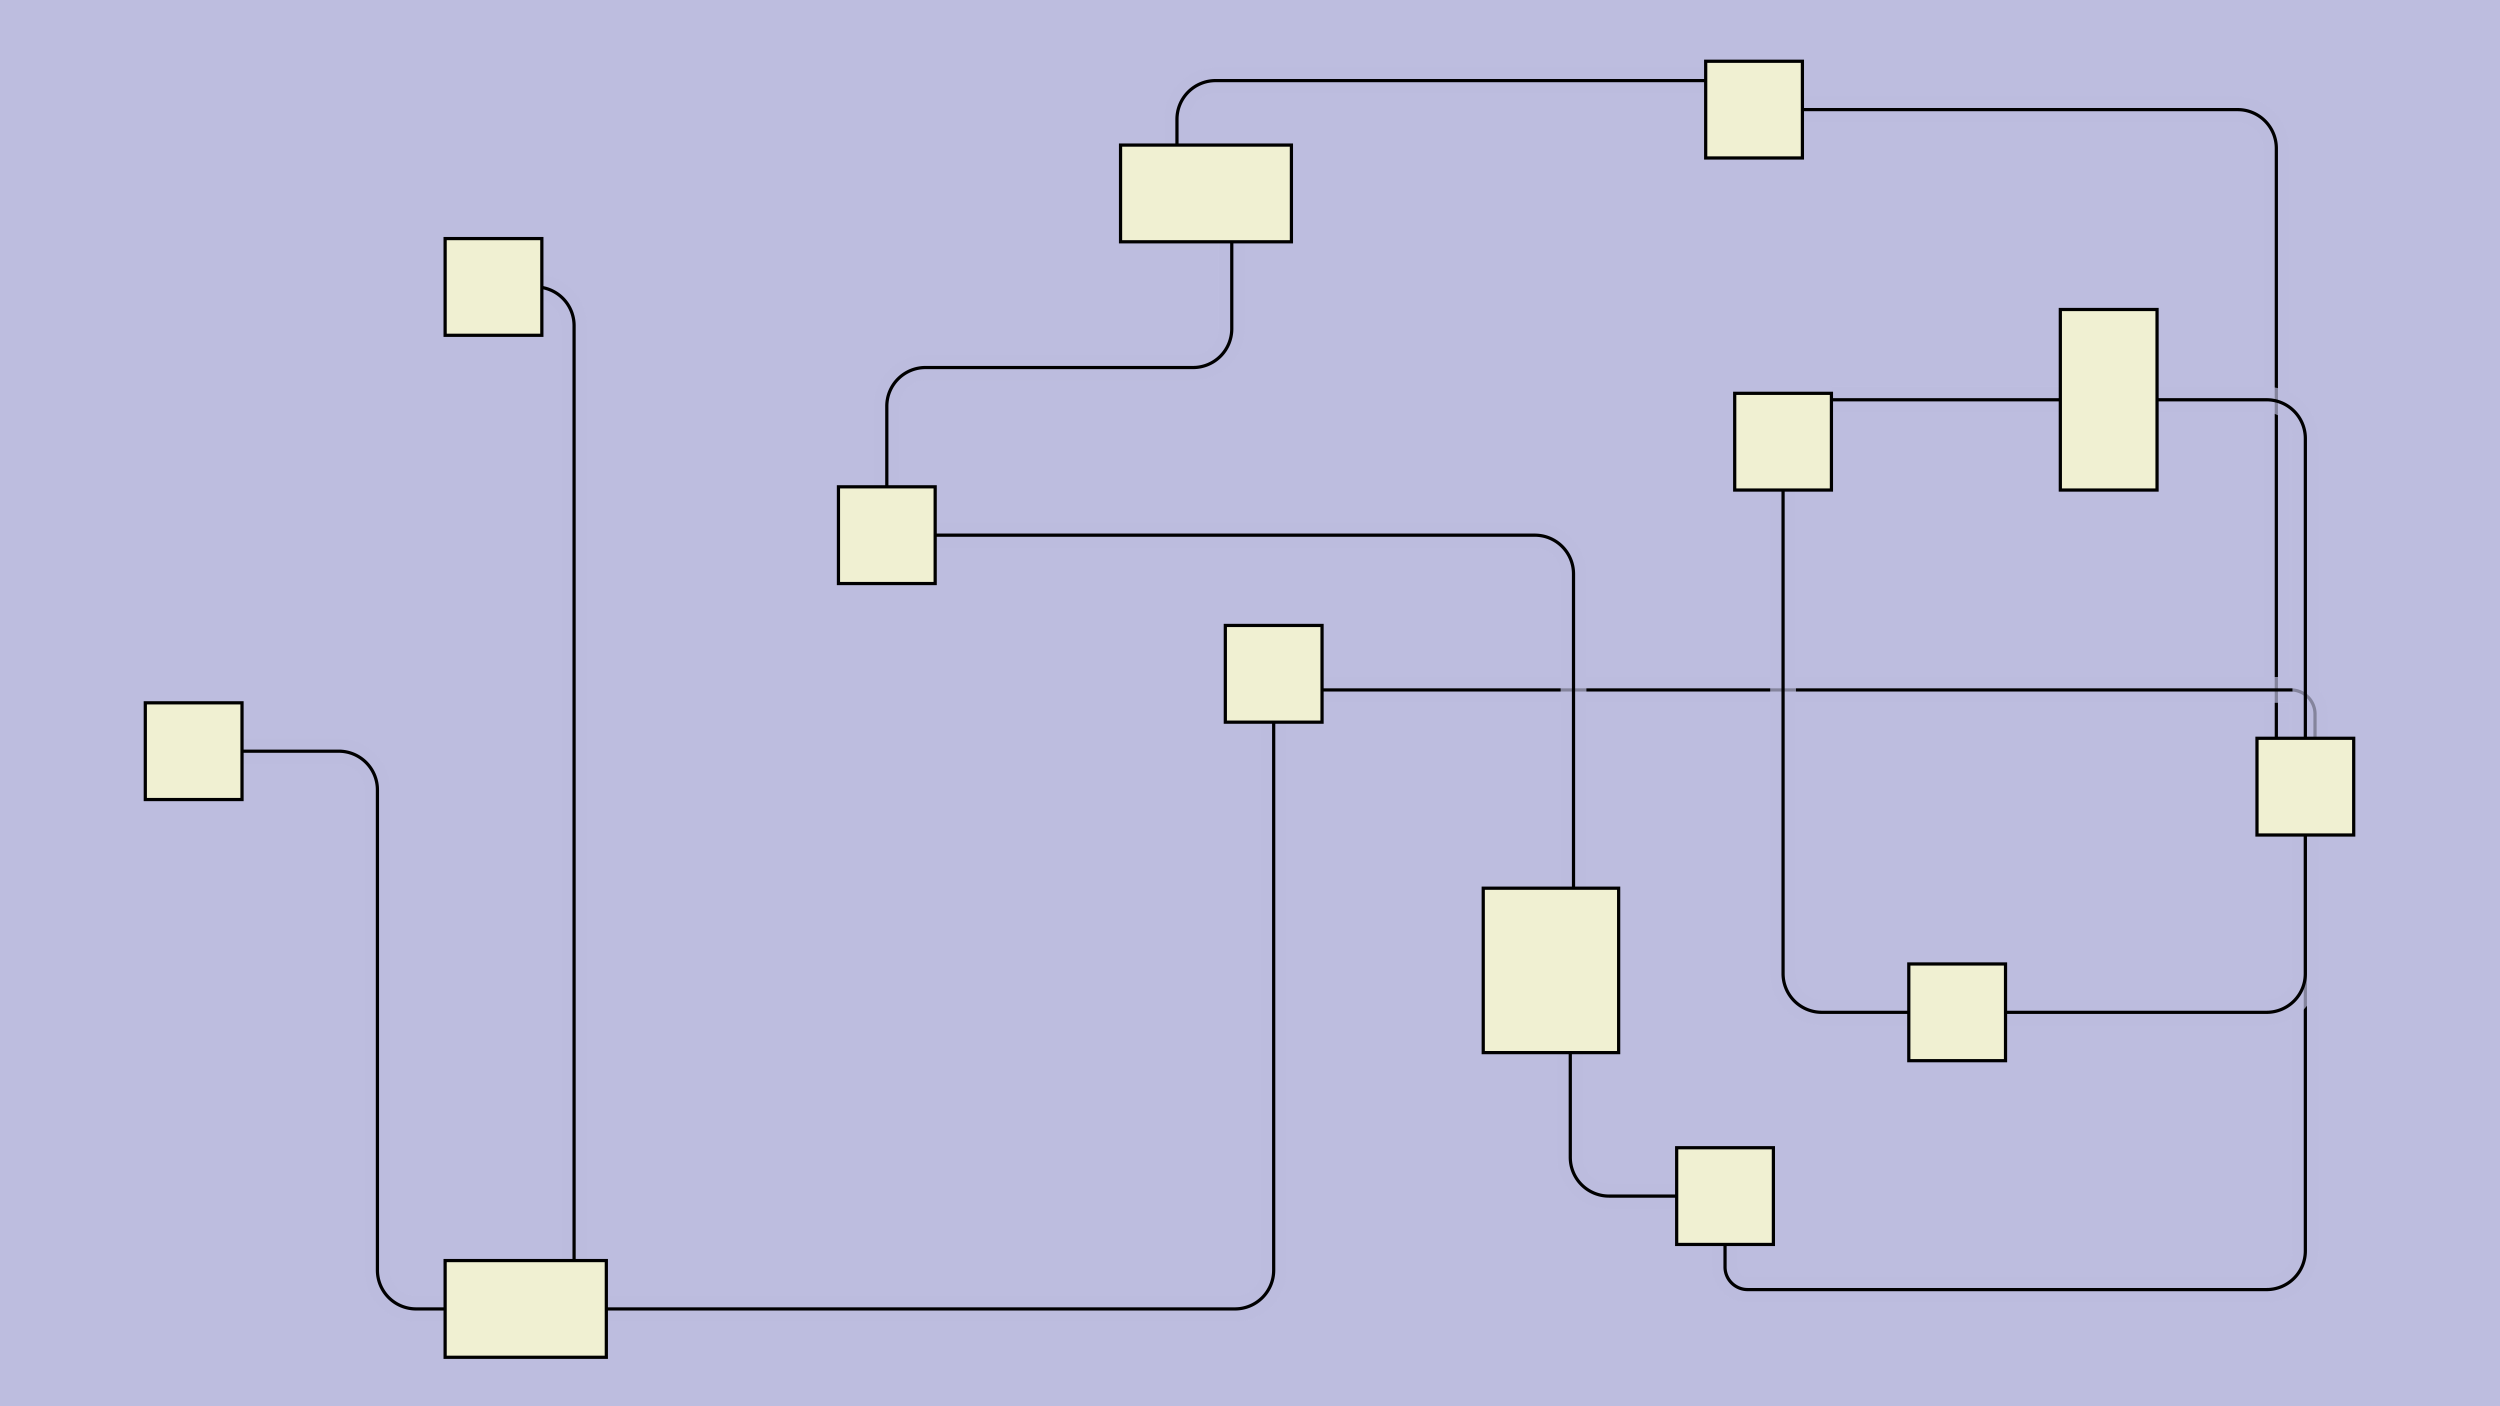 <svg id="SVGCanvas" width="480px" height="270px" xmlns="http://www.w3.org/2000/svg" xlink="http://www.w3.org/1999/xlink" onmouseup="null" onmousemove="null">
<rect id="background" x="0" y="0" height="100%" width="100%" fill="#bdbddf" onmousedown="bgmousedown(evt)"></rect>
<g id="foreground" transform="translate(18.612,0),scale(0.619),translate(-9,-113)">
  <g id="edges"><g id="266"><path style="stroke:#bdbddf; stroke-width:8px; fill:none;" opacity="0.7" d="M 523,138 H 356 a 12,12 0 0,0 -12,12L 344,173"></path><g><path style="stroke:#ff0; stroke-width:8px; fill:none; " opacity="0" d="M 523,138 H 356 a 12,12 0 0,0 -12,12L 344,173"></path></g><path style="stroke:black; fill:none;" d="M 523,138 H 356 a 12,12 0 0,0 -12,12L 344,173"></path><g><g><path style="stroke:#0ff; stroke-width:8px; fill:none; " opacity="0" d="M 523,138 L 344,138" onmousedown="segmousedown(&quot;266&quot;,&quot;0&quot;,evt);" onmouseover="segmouseover(&quot;266&quot;,&quot;0&quot;,evt);" onmouseout="segmouseout(&quot;266&quot;,&quot;0&quot;,evt);" onclick="segclick(&quot;266&quot;,&quot;0&quot;,evt);"></path><path style="stroke:#0ff; stroke-width:8px; fill:none; " opacity="0" d="M 344,138 L 344,173" onmousedown="segmousedown(&quot;266&quot;,&quot;1&quot;,evt);" onmouseover="segmouseover(&quot;266&quot;,&quot;1&quot;,evt);" onmouseout="segmouseout(&quot;266&quot;,&quot;1&quot;,evt);" onclick="segclick(&quot;266&quot;,&quot;1&quot;,evt);"></path></g></g></g><g id="267"><path style="stroke:#bdbddf; stroke-width:8px; fill:none;" opacity="0.7" d="M 361,173 V 215 a 12,12 0 0,1 -12,12 H 266 a 12,12 0 0,0 -12,12L 254,279"></path><g><path style="stroke:#ff0; stroke-width:8px; fill:none; " opacity="0" d="M 361,173 V 215 a 12,12 0 0,1 -12,12 H 266 a 12,12 0 0,0 -12,12L 254,279"></path></g><path style="stroke:black; fill:none;" d="M 361,173 V 215 a 12,12 0 0,1 -12,12 H 266 a 12,12 0 0,0 -12,12L 254,279"></path><g><g><path style="stroke:#0ff; stroke-width:8px; fill:none; " opacity="0" d="M 361,173 L 361,227" onmousedown="segmousedown(&quot;267&quot;,&quot;0&quot;,evt);" onmouseover="segmouseover(&quot;267&quot;,&quot;0&quot;,evt);" onmouseout="segmouseout(&quot;267&quot;,&quot;0&quot;,evt);" onclick="segclick(&quot;267&quot;,&quot;0&quot;,evt);"></path><path style="stroke:#0ff; stroke-width:8px; fill:none; " opacity="0" d="M 361,227 L 254,227" onmousedown="segmousedown(&quot;267&quot;,&quot;1&quot;,evt);" onmouseover="segmouseover(&quot;267&quot;,&quot;1&quot;,evt);" onmouseout="segmouseout(&quot;267&quot;,&quot;1&quot;,evt);" onclick="segclick(&quot;267&quot;,&quot;1&quot;,evt);"></path><path style="stroke:#0ff; stroke-width:8px; fill:none; " opacity="0" d="M 254,227 L 254,279" onmousedown="segmousedown(&quot;267&quot;,&quot;2&quot;,evt);" onmouseover="segmouseover(&quot;267&quot;,&quot;2&quot;,evt);" onmouseout="segmouseout(&quot;267&quot;,&quot;2&quot;,evt);" onclick="segclick(&quot;267&quot;,&quot;2&quot;,evt);"></path></g></g></g><g id="268"><path style="stroke:#bdbddf; stroke-width:8px; fill:none;" opacity="0.7" d="M 685,357 V 159 a 12,12 0 0,0 -12,-12L 523,147"></path><g><path style="stroke:#ff0; stroke-width:8px; fill:none; " opacity="0" d="M 685,357 V 159 a 12,12 0 0,0 -12,-12L 523,147"></path></g><path style="stroke:black; fill:none;" d="M 685,357 V 159 a 12,12 0 0,0 -12,-12L 523,147"></path><g><g><path style="stroke:#0ff; stroke-width:8px; fill:none; " opacity="0" d="M 685,357 L 685,147" onmousedown="segmousedown(&quot;268&quot;,&quot;0&quot;,evt);" onmouseover="segmouseover(&quot;268&quot;,&quot;0&quot;,evt);" onmouseout="segmouseout(&quot;268&quot;,&quot;0&quot;,evt);" onclick="segclick(&quot;268&quot;,&quot;0&quot;,evt);"></path><path style="stroke:#0ff; stroke-width:8px; fill:none; " opacity="0" d="M 685,147 L 523,147" onmousedown="segmousedown(&quot;268&quot;,&quot;1&quot;,evt);" onmouseover="segmouseover(&quot;268&quot;,&quot;1&quot;,evt);" onmouseout="segmouseout(&quot;268&quot;,&quot;1&quot;,evt);" onclick="segclick(&quot;268&quot;,&quot;1&quot;,evt);"></path></g></g></g><g id="269"><path style="stroke:#bdbddf; stroke-width:8px; fill:none;" opacity="0.7" d="M 697,342 V 334.5 a 7.5,7.5 0 0,0 -7.5,-7.5L 389,327"></path><g><path style="stroke:#ff0; stroke-width:8px; fill:none; " opacity="0" d="M 697,342 V 334.5 a 7.5,7.5 0 0,0 -7.5,-7.5L 389,327"></path></g><path style="stroke:black; fill:none;" d="M 697,342 V 334.5 a 7.5,7.5 0 0,0 -7.5,-7.5L 389,327"></path><g><g><path style="stroke:#0ff; stroke-width:8px; fill:none; " opacity="0" d="M 697,342 L 697,327" onmousedown="segmousedown(&quot;269&quot;,&quot;0&quot;,evt);" onmouseover="segmouseover(&quot;269&quot;,&quot;0&quot;,evt);" onmouseout="segmouseout(&quot;269&quot;,&quot;0&quot;,evt);" onclick="segclick(&quot;269&quot;,&quot;0&quot;,evt);"></path><path style="stroke:#0ff; stroke-width:8px; fill:none; " opacity="0" d="M 697,327 L 389,327" onmousedown="segmousedown(&quot;269&quot;,&quot;1&quot;,evt);" onmouseover="segmouseover(&quot;269&quot;,&quot;1&quot;,evt);" onmouseout="segmouseout(&quot;269&quot;,&quot;1&quot;,evt);" onclick="segclick(&quot;269&quot;,&quot;1&quot;,evt);"></path></g></g></g><g id="270"><path style="stroke:#bdbddf; stroke-width:8px; fill:none;" opacity="0.7" d="M 374,322 V 507 a 12,12 0 0,1 -12,12L 142,519"></path><g><path style="stroke:#ff0; stroke-width:8px; fill:none; " opacity="0" d="M 374,322 V 507 a 12,12 0 0,1 -12,12L 142,519"></path></g><path style="stroke:black; fill:none;" d="M 374,322 V 507 a 12,12 0 0,1 -12,12L 142,519"></path><g><g><path style="stroke:#0ff; stroke-width:8px; fill:none; " opacity="0" d="M 374,322 L 374,519" onmousedown="segmousedown(&quot;270&quot;,&quot;0&quot;,evt);" onmouseover="segmouseover(&quot;270&quot;,&quot;0&quot;,evt);" onmouseout="segmouseout(&quot;270&quot;,&quot;0&quot;,evt);" onclick="segclick(&quot;270&quot;,&quot;0&quot;,evt);"></path><path style="stroke:#0ff; stroke-width:8px; fill:none; " opacity="0" d="M 374,519 L 142,519" onmousedown="segmousedown(&quot;270&quot;,&quot;1&quot;,evt);" onmouseover="segmouseover(&quot;270&quot;,&quot;1&quot;,evt);" onmouseout="segmouseout(&quot;270&quot;,&quot;1&quot;,evt);" onclick="segclick(&quot;270&quot;,&quot;1&quot;,evt);"></path></g></g></g><g id="271"><path style="stroke:#bdbddf; stroke-width:8px; fill:none;" opacity="0.7" d="M 254,279 H 455 a 12,12 0 0,1 12,12L 467,414"></path><g><path style="stroke:#ff0; stroke-width:8px; fill:none; " opacity="0" d="M 254,279 H 455 a 12,12 0 0,1 12,12L 467,414"></path></g><path style="stroke:black; fill:none;" d="M 254,279 H 455 a 12,12 0 0,1 12,12L 467,414"></path><g><g><path style="stroke:#0ff; stroke-width:8px; fill:none; " opacity="0" d="M 254,279 L 467,279" onmousedown="segmousedown(&quot;271&quot;,&quot;0&quot;,evt);" onmouseover="segmouseover(&quot;271&quot;,&quot;0&quot;,evt);" onmouseout="segmouseout(&quot;271&quot;,&quot;0&quot;,evt);" onclick="segclick(&quot;271&quot;,&quot;0&quot;,evt);"></path><path style="stroke:#0ff; stroke-width:8px; fill:none; " opacity="0" d="M 467,279 L 467,414" onmousedown="segmousedown(&quot;271&quot;,&quot;1&quot;,evt);" onmouseover="segmouseover(&quot;271&quot;,&quot;1&quot;,evt);" onmouseout="segmouseout(&quot;271&quot;,&quot;1&quot;,evt);" onclick="segclick(&quot;271&quot;,&quot;1&quot;,evt);"></path></g></g></g><g id="272"><path style="stroke:#bdbddf; stroke-width:8px; fill:none;" opacity="0.7" d="M 466,439.5 V 472 a 12,12 0 0,0 12,12L 499,484"></path><g><path style="stroke:#ff0; stroke-width:8px; fill:none; " opacity="0" d="M 466,439.5 V 472 a 12,12 0 0,0 12,12L 499,484"></path></g><path style="stroke:black; fill:none;" d="M 466,439.5 V 472 a 12,12 0 0,0 12,12L 499,484"></path><g><g><path style="stroke:#0ff; stroke-width:8px; fill:none; " opacity="0" d="M 466,439.5 L 466,484" onmousedown="segmousedown(&quot;272&quot;,&quot;0&quot;,evt);" onmouseover="segmouseover(&quot;272&quot;,&quot;0&quot;,evt);" onmouseout="segmouseout(&quot;272&quot;,&quot;0&quot;,evt);" onclick="segclick(&quot;272&quot;,&quot;0&quot;,evt);"></path><path style="stroke:#0ff; stroke-width:8px; fill:none; " opacity="0" d="M 466,484 L 499,484" onmousedown="segmousedown(&quot;272&quot;,&quot;1&quot;,evt);" onmouseover="segmouseover(&quot;272&quot;,&quot;1&quot;,evt);" onmouseout="segmouseout(&quot;272&quot;,&quot;1&quot;,evt);" onclick="segclick(&quot;272&quot;,&quot;1&quot;,evt);"></path></g></g></g><g id="273"><path style="stroke:#bdbddf; stroke-width:8px; fill:none;" opacity="0.7" d="M 514,499 V 506 a 7,7 0 0,0 7,7 H 682 a 12,12 0 0,0 12,-12L 694,372"></path><g><path style="stroke:#ff0; stroke-width:8px; fill:none; " opacity="0" d="M 514,499 V 506 a 7,7 0 0,0 7,7 H 682 a 12,12 0 0,0 12,-12L 694,372"></path></g><path style="stroke:black; fill:none;" d="M 514,499 V 506 a 7,7 0 0,0 7,7 H 682 a 12,12 0 0,0 12,-12L 694,372"></path><g><g><path style="stroke:#0ff; stroke-width:8px; fill:none; " opacity="0" d="M 514,499 L 514,513" onmousedown="segmousedown(&quot;273&quot;,&quot;0&quot;,evt);" onmouseover="segmouseover(&quot;273&quot;,&quot;0&quot;,evt);" onmouseout="segmouseout(&quot;273&quot;,&quot;0&quot;,evt);" onclick="segclick(&quot;273&quot;,&quot;0&quot;,evt);"></path><path style="stroke:#0ff; stroke-width:8px; fill:none; " opacity="0" d="M 514,513 L 694,513" onmousedown="segmousedown(&quot;273&quot;,&quot;1&quot;,evt);" onmouseover="segmouseover(&quot;273&quot;,&quot;1&quot;,evt);" onmouseout="segmouseout(&quot;273&quot;,&quot;1&quot;,evt);" onclick="segclick(&quot;273&quot;,&quot;1&quot;,evt);"></path><path style="stroke:#0ff; stroke-width:8px; fill:none; " opacity="0" d="M 694,513 L 694,372" onmousedown="segmousedown(&quot;273&quot;,&quot;2&quot;,evt);" onmouseover="segmouseover(&quot;273&quot;,&quot;2&quot;,evt);" onmouseout="segmouseout(&quot;273&quot;,&quot;2&quot;,evt);" onclick="segclick(&quot;273&quot;,&quot;2&quot;,evt);"></path></g></g></g><g id="274"><path style="stroke:#bdbddf; stroke-width:8px; fill:none;" opacity="0.7" d="M 157,519 V 214 a 12,12 0 0,0 -12,-12L 132,202"></path><g><path style="stroke:#ff0; stroke-width:8px; fill:none; " opacity="0" d="M 157,519 V 214 a 12,12 0 0,0 -12,-12L 132,202"></path></g><path style="stroke:black; fill:none;" d="M 157,519 V 214 a 12,12 0 0,0 -12,-12L 132,202"></path><g><g><path style="stroke:#0ff; stroke-width:8px; fill:none; " opacity="0" d="M 157,519 L 157,202" onmousedown="segmousedown(&quot;274&quot;,&quot;0&quot;,evt);" onmouseover="segmouseover(&quot;274&quot;,&quot;0&quot;,evt);" onmouseout="segmouseout(&quot;274&quot;,&quot;0&quot;,evt);" onclick="segclick(&quot;274&quot;,&quot;0&quot;,evt);"></path><path style="stroke:#0ff; stroke-width:8px; fill:none; " opacity="0" d="M 157,202 L 132,202" onmousedown="segmousedown(&quot;274&quot;,&quot;1&quot;,evt);" onmouseover="segmouseover(&quot;274&quot;,&quot;1&quot;,evt);" onmouseout="segmouseout(&quot;274&quot;,&quot;1&quot;,evt);" onclick="segclick(&quot;274&quot;,&quot;1&quot;,evt);"></path></g></g></g><g id="275"><path style="stroke:#bdbddf; stroke-width:8px; fill:none;" opacity="0.7" d="M 142,519 H 108 a 12,12 0 0,1 -12,-12 V 358 a 12,12 0 0,0 -12,-12L 39,346"></path><g><path style="stroke:#ff0; stroke-width:8px; fill:none; " opacity="0" d="M 142,519 H 108 a 12,12 0 0,1 -12,-12 V 358 a 12,12 0 0,0 -12,-12L 39,346"></path></g><path style="stroke:black; fill:none;" d="M 142,519 H 108 a 12,12 0 0,1 -12,-12 V 358 a 12,12 0 0,0 -12,-12L 39,346"></path><g><g><path style="stroke:#0ff; stroke-width:8px; fill:none; " opacity="0" d="M 142,519 L 96,519" onmousedown="segmousedown(&quot;275&quot;,&quot;0&quot;,evt);" onmouseover="segmouseover(&quot;275&quot;,&quot;0&quot;,evt);" onmouseout="segmouseout(&quot;275&quot;,&quot;0&quot;,evt);" onclick="segclick(&quot;275&quot;,&quot;0&quot;,evt);"></path><path style="stroke:#0ff; stroke-width:8px; fill:none; " opacity="0" d="M 96,519 L 96,346" onmousedown="segmousedown(&quot;275&quot;,&quot;1&quot;,evt);" onmouseover="segmouseover(&quot;275&quot;,&quot;1&quot;,evt);" onmouseout="segmouseout(&quot;275&quot;,&quot;1&quot;,evt);" onclick="segclick(&quot;275&quot;,&quot;1&quot;,evt);"></path><path style="stroke:#0ff; stroke-width:8px; fill:none; " opacity="0" d="M 96,346 L 39,346" onmousedown="segmousedown(&quot;275&quot;,&quot;2&quot;,evt);" onmouseover="segmouseover(&quot;275&quot;,&quot;2&quot;,evt);" onmouseout="segmouseout(&quot;275&quot;,&quot;2&quot;,evt);" onclick="segclick(&quot;275&quot;,&quot;2&quot;,evt);"></path></g></g></g><g id="276"><path style="stroke:#bdbddf; stroke-width:8px; fill:none;" opacity="0.7" d="M 694,342 V 249 a 12,12 0 0,0 -12,-12L 648,237"></path><g><path style="stroke:#ff0; stroke-width:8px; fill:none; " opacity="0" d="M 694,342 V 249 a 12,12 0 0,0 -12,-12L 648,237"></path></g><path style="stroke:black; fill:none;" d="M 694,342 V 249 a 12,12 0 0,0 -12,-12L 648,237"></path><g><g><path style="stroke:#0ff; stroke-width:8px; fill:none; " opacity="0" d="M 694,342 L 694,237" onmousedown="segmousedown(&quot;276&quot;,&quot;0&quot;,evt);" onmouseover="segmouseover(&quot;276&quot;,&quot;0&quot;,evt);" onmouseout="segmouseout(&quot;276&quot;,&quot;0&quot;,evt);" onclick="segclick(&quot;276&quot;,&quot;0&quot;,evt);"></path><path style="stroke:#0ff; stroke-width:8px; fill:none; " opacity="0" d="M 694,237 L 648,237" onmousedown="segmousedown(&quot;276&quot;,&quot;1&quot;,evt);" onmouseover="segmouseover(&quot;276&quot;,&quot;1&quot;,evt);" onmouseout="segmouseout(&quot;276&quot;,&quot;1&quot;,evt);" onclick="segclick(&quot;276&quot;,&quot;1&quot;,evt);"></path></g></g></g><g id="277"><path style="stroke:#bdbddf; stroke-width:8px; fill:none;" opacity="0.7" d="M 618,237L 547,237"></path><g><path style="stroke:#ff0; stroke-width:8px; fill:none; " opacity="0" d="M 618,237L 547,237"></path></g><path style="stroke:black; fill:none;" d="M 618,237L 547,237"></path><g><g><path style="stroke:#0ff; stroke-width:8px; fill:none; " opacity="0" d="M 618,237 L 547,237" onmousedown="segmousedown(&quot;277&quot;,&quot;0&quot;,evt);" onmouseover="segmouseover(&quot;277&quot;,&quot;0&quot;,evt);" onmouseout="segmouseout(&quot;277&quot;,&quot;0&quot;,evt);" onclick="segclick(&quot;277&quot;,&quot;0&quot;,evt);"></path></g></g></g><g id="278"><path style="stroke:#bdbddf; stroke-width:8px; fill:none;" opacity="0.7" d="M 532,265 V 415 a 12,12 0 0,0 12,12L 571,427"></path><g><path style="stroke:#ff0; stroke-width:8px; fill:none; " opacity="0" d="M 532,265 V 415 a 12,12 0 0,0 12,12L 571,427"></path></g><path style="stroke:black; fill:none;" d="M 532,265 V 415 a 12,12 0 0,0 12,12L 571,427"></path><g><g><path style="stroke:#0ff; stroke-width:8px; fill:none; " opacity="0" d="M 532,265 L 532,427" onmousedown="segmousedown(&quot;278&quot;,&quot;0&quot;,evt);" onmouseover="segmouseover(&quot;278&quot;,&quot;0&quot;,evt);" onmouseout="segmouseout(&quot;278&quot;,&quot;0&quot;,evt);" onclick="segclick(&quot;278&quot;,&quot;0&quot;,evt);"></path><path style="stroke:#0ff; stroke-width:8px; fill:none; " opacity="0" d="M 532,427 L 571,427" onmousedown="segmousedown(&quot;278&quot;,&quot;1&quot;,evt);" onmouseover="segmouseover(&quot;278&quot;,&quot;1&quot;,evt);" onmouseout="segmouseout(&quot;278&quot;,&quot;1&quot;,evt);" onclick="segclick(&quot;278&quot;,&quot;1&quot;,evt);"></path></g></g></g><g id="279"><path style="stroke:#bdbddf; stroke-width:8px; fill:none;" opacity="0.7" d="M 601,427 H 682 a 12,12 0 0,0 12,-12L 694,372"></path><g><path style="stroke:#ff0; stroke-width:8px; fill:none; " opacity="0" d="M 601,427 H 682 a 12,12 0 0,0 12,-12L 694,372"></path></g><path style="stroke:black; fill:none;" d="M 601,427 H 682 a 12,12 0 0,0 12,-12L 694,372"></path><g><g><path style="stroke:#0ff; stroke-width:8px; fill:none; " opacity="0" d="M 601,427 L 694,427" onmousedown="segmousedown(&quot;279&quot;,&quot;0&quot;,evt);" onmouseover="segmouseover(&quot;279&quot;,&quot;0&quot;,evt);" onmouseout="segmouseout(&quot;279&quot;,&quot;0&quot;,evt);" onclick="segclick(&quot;279&quot;,&quot;0&quot;,evt);"></path><path style="stroke:#0ff; stroke-width:8px; fill:none; " opacity="0" d="M 694,427 L 694,372" onmousedown="segmousedown(&quot;279&quot;,&quot;1&quot;,evt);" onmouseover="segmouseover(&quot;279&quot;,&quot;1&quot;,evt);" onmouseout="segmouseout(&quot;279&quot;,&quot;1&quot;,evt);" onclick="segclick(&quot;279&quot;,&quot;1&quot;,evt);"></path></g></g></g></g>
  <g id="nodes"><g id="253" onmousedown="nodemousedown(253,evt);" onmouseover="nodemouseover(253,evt);" onmouseout="nodemouseout(253,evt);" transform="translate(523 147)"><rect x="-21" y="-21" width="42" height="42" fill="#0ff" style="stroke:none; opacity:0.75;" display="none"></rect><rect x="-15" y="-15" width="30" height="30" fill="#f0f0d2" style="stroke:black; opacity:1;"></rect></g><g id="254" onmousedown="nodemousedown(254,evt);" onmouseover="nodemouseover(254,evt);" onmouseout="nodemouseout(254,evt);" transform="translate(353 173)"><rect x="-32.5" y="-21" width="65" height="42" fill="#0ff" style="stroke:none; opacity:0.75;" display="none"></rect><rect x="-26.5" y="-15" width="53" height="30" fill="#f0f0d2" style="stroke:black; opacity:1;"></rect></g><g id="255" onmousedown="nodemousedown(255,evt);" onmouseover="nodemouseover(255,evt);" onmouseout="nodemouseout(255,evt);" transform="translate(254 279)"><rect x="-21" y="-21" width="42" height="42" fill="#0ff" style="stroke:none; opacity:0.75;" display="none"></rect><rect x="-15" y="-15" width="30" height="30" fill="#f0f0d2" style="stroke:black; opacity:1;"></rect></g><g id="256" onmousedown="nodemousedown(256,evt);" onmouseover="nodemouseover(256,evt);" onmouseout="nodemouseout(256,evt);" transform="translate(460 414)"><rect x="-27" y="-31.5" width="54" height="63" fill="#0ff" style="stroke:none; opacity:0.75;" display="none"></rect><rect x="-21" y="-25.5" width="42" height="51" fill="#f0f0d2" style="stroke:black; opacity:1;"></rect></g><g id="257" onmousedown="nodemousedown(257,evt);" onmouseover="nodemouseover(257,evt);" onmouseout="nodemouseout(257,evt);" transform="translate(514 484)"><rect x="-21" y="-21" width="42" height="42" fill="#0ff" style="stroke:none; opacity:0.75;" display="none"></rect><rect x="-15" y="-15" width="30" height="30" fill="#f0f0d2" style="stroke:black; opacity:1;"></rect></g><g id="258" onmousedown="nodemousedown(258,evt);" onmouseover="nodemouseover(258,evt);" onmouseout="nodemouseout(258,evt);" transform="translate(694 357)"><rect x="-21" y="-21" width="42" height="42" fill="#0ff" style="stroke:none; opacity:0.75;" display="none"></rect><rect x="-15" y="-15" width="30" height="30" fill="#f0f0d2" style="stroke:black; opacity:1;"></rect></g><g id="259" onmousedown="nodemousedown(259,evt);" onmouseover="nodemouseover(259,evt);" onmouseout="nodemouseout(259,evt);" transform="translate(374 322)"><rect x="-21" y="-21" width="42" height="42" fill="#0ff" style="stroke:none; opacity:0.75;" display="none"></rect><rect x="-15" y="-15" width="30" height="30" fill="#f0f0d2" style="stroke:black; opacity:1;"></rect></g><g id="260" onmousedown="nodemousedown(260,evt);" onmouseover="nodemouseover(260,evt);" onmouseout="nodemouseout(260,evt);" transform="translate(132 202)"><rect x="-21" y="-21" width="42" height="42" fill="#0ff" style="stroke:none; opacity:0.75;" display="none"></rect><rect x="-15" y="-15" width="30" height="30" fill="#f0f0d2" style="stroke:black; opacity:1;"></rect></g><g id="261" onmousedown="nodemousedown(261,evt);" onmouseover="nodemouseover(261,evt);" onmouseout="nodemouseout(261,evt);" transform="translate(142 519)"><rect x="-31" y="-21" width="62" height="42" fill="#0ff" style="stroke:none; opacity:0.75;" display="none"></rect><rect x="-25" y="-15" width="50" height="30" fill="#f0f0d2" style="stroke:black; opacity:1;"></rect></g><g id="262" onmousedown="nodemousedown(262,evt);" onmouseover="nodemouseover(262,evt);" onmouseout="nodemouseout(262,evt);" transform="translate(39 346)"><rect x="-21" y="-21" width="42" height="42" fill="#0ff" style="stroke:none; opacity:0.75;" display="none"></rect><rect x="-15" y="-15" width="30" height="30" fill="#f0f0d2" style="stroke:black; opacity:1;"></rect></g><g id="263" onmousedown="nodemousedown(263,evt);" onmouseover="nodemouseover(263,evt);" onmouseout="nodemouseout(263,evt);" transform="translate(633 237)"><rect x="-21" y="-34" width="42" height="68" fill="#0ff" style="stroke:none; opacity:0.75;" display="none"></rect><rect x="-15" y="-28" width="30" height="56" fill="#f0f0d2" style="stroke:black; opacity:1;"></rect></g><g id="264" onmousedown="nodemousedown(264,evt);" onmouseover="nodemouseover(264,evt);" onmouseout="nodemouseout(264,evt);" transform="translate(532 250)"><rect x="-21" y="-21" width="42" height="42" fill="#0ff" style="stroke:none; opacity:0.75;" display="none"></rect><rect x="-15" y="-15" width="30" height="30" fill="#f0f0d2" style="stroke:black; opacity:1;"></rect></g><g id="265" onmousedown="nodemousedown(265,evt);" onmouseover="nodemouseover(265,evt);" onmouseout="nodemouseout(265,evt);" transform="translate(586 427)"><rect x="-21" y="-21" width="42" height="42" fill="#0ff" style="stroke:none; opacity:0.75;" display="none"></rect><rect x="-15" y="-15" width="30" height="30" fill="#f0f0d2" style="stroke:black; opacity:1;"></rect></g></g>
  <g id="BPs"><g onmousedown="bpmousedown(282,evt);" onmouseover="bpmouseover(282,evt);" onmouseout="bpmouseout(282,evt);" transform="translate(344 138)" opacity="0"><ellipse cx="0" cy="0" rx="16" ry="16" fill="#0ff" style="stroke:none; opacity:0.75;" display="none"></ellipse><ellipse cx="0" cy="0" rx="10" ry="10" fill="#777" style="stroke:black;"></ellipse></g><g onmousedown="bpmousedown(285,evt);" onmouseover="bpmouseover(285,evt);" onmouseout="bpmouseout(285,evt);" transform="translate(361 227)" opacity="0"><ellipse cx="0" cy="0" rx="16" ry="16" fill="#0ff" style="stroke:none; opacity:0.75;" display="none"></ellipse><ellipse cx="0" cy="0" rx="6.591" ry="6.591" fill="#777" style="stroke:black;"></ellipse></g><g onmousedown="bpmousedown(286,evt);" onmouseover="bpmouseover(286,evt);" onmouseout="bpmouseout(286,evt);" transform="translate(254 227)" opacity="0"><ellipse cx="0" cy="0" rx="16" ry="16" fill="#0ff" style="stroke:none; opacity:0.75;" display="none"></ellipse><ellipse cx="0" cy="0" rx="6.591" ry="6.591" fill="#777" style="stroke:black;"></ellipse></g><g onmousedown="bpmousedown(289,evt);" onmouseover="bpmouseover(289,evt);" onmouseout="bpmouseout(289,evt);" transform="translate(685 147)" opacity="0"><ellipse cx="0" cy="0" rx="16" ry="16" fill="#0ff" style="stroke:none; opacity:0.75;" display="none"></ellipse><ellipse cx="0" cy="0" rx="10" ry="10" fill="#777" style="stroke:black;"></ellipse></g><g onmousedown="bpmousedown(292,evt);" onmouseover="bpmouseover(292,evt);" onmouseout="bpmouseout(292,evt);" transform="translate(697,327)" opacity="0"><ellipse cx="0" cy="0" rx="16" ry="16" fill="#0ff" style="stroke:none; opacity:0.75;" display="none"></ellipse><ellipse cx="0" cy="0" rx="6.591" ry="6.591" fill="#777" style="stroke:black;"></ellipse></g><g onmousedown="bpmousedown(295,evt);" onmouseover="bpmouseover(295,evt);" onmouseout="bpmouseout(295,evt);" transform="translate(374 519)" opacity="0"><ellipse cx="0" cy="0" rx="16" ry="16" fill="#0ff" style="stroke:none; opacity:0.75;" display="none"></ellipse><ellipse cx="0" cy="0" rx="6.591" ry="6.591" fill="#777" style="stroke:black;"></ellipse></g><g onmousedown="bpmousedown(298,evt);" onmouseover="bpmouseover(298,evt);" onmouseout="bpmouseout(298,evt);" transform="translate(467 279)" opacity="0"><ellipse cx="0" cy="0" rx="16" ry="16" fill="#0ff" style="stroke:none; opacity:0.75;" display="none"></ellipse><ellipse cx="0" cy="0" rx="6.591" ry="6.591" fill="#777" style="stroke:black;"></ellipse></g><g onmousedown="bpmousedown(301,evt);" onmouseover="bpmouseover(301,evt);" onmouseout="bpmouseout(301,evt);" transform="translate(466,484)" opacity="0"><ellipse cx="0" cy="0" rx="16" ry="16" fill="#0ff" style="stroke:none; opacity:0.75;" display="none"></ellipse><ellipse cx="0" cy="0" rx="6.591" ry="6.591" fill="#777" style="stroke:black;"></ellipse></g><g onmousedown="bpmousedown(305,evt);" onmouseover="bpmouseover(305,evt);" onmouseout="bpmouseout(305,evt);" transform="translate(694,513)" opacity="0"><ellipse cx="0" cy="0" rx="16" ry="16" fill="#0ff" style="stroke:none; opacity:0.75;" display="none"></ellipse><ellipse cx="0" cy="0" rx="6.591" ry="6.591" fill="#777" style="stroke:black;"></ellipse></g><g onmousedown="bpmousedown(308,evt);" onmouseover="bpmouseover(308,evt);" onmouseout="bpmouseout(308,evt);" transform="translate(157 202)" opacity="0"><ellipse cx="0" cy="0" rx="16" ry="16" fill="#0ff" style="stroke:none; opacity:0.75;" display="none"></ellipse><ellipse cx="0" cy="0" rx="10" ry="10" fill="#777" style="stroke:black;"></ellipse></g><g onmousedown="bpmousedown(311,evt);" onmouseover="bpmouseover(311,evt);" onmouseout="bpmouseout(311,evt);" transform="translate(96 519)" opacity="0"><ellipse cx="0" cy="0" rx="16" ry="16" fill="#0ff" style="stroke:none; opacity:0.75;" display="none"></ellipse><ellipse cx="0" cy="0" rx="10" ry="10" fill="#777" style="stroke:black;"></ellipse></g><g onmousedown="bpmousedown(312,evt);" onmouseover="bpmouseover(312,evt);" onmouseout="bpmouseout(312,evt);" transform="translate(96 346)" opacity="0"><ellipse cx="0" cy="0" rx="16" ry="16" fill="#0ff" style="stroke:none; opacity:0.75;" display="none"></ellipse><ellipse cx="0" cy="0" rx="10" ry="10" fill="#777" style="stroke:black;"></ellipse></g><g onmousedown="bpmousedown(322,evt);" onmouseover="bpmouseover(322,evt);" onmouseout="bpmouseout(322,evt);" transform="translate(532,427)" opacity="0"><ellipse cx="0" cy="0" rx="16" ry="16" fill="#0ff" style="stroke:none; opacity:0.75;" display="none"></ellipse><ellipse cx="0" cy="0" rx="6.591" ry="6.591" fill="#777" style="stroke:black;"></ellipse></g><g onmousedown="bpmousedown(329,evt);" onmouseover="bpmouseover(329,evt);" onmouseout="bpmouseout(329,evt);" transform="translate(514,513)" opacity="0"><ellipse cx="0" cy="0" rx="16" ry="16" fill="#0ff" style="stroke:none; opacity:0.75;" display="none"></ellipse><ellipse cx="0" cy="0" rx="6.591" ry="6.591" fill="#777" style="stroke:black;"></ellipse></g><g onmousedown="bpmousedown(330,evt);" onmouseover="bpmouseover(330,evt);" onmouseout="bpmouseout(330,evt);" transform="translate(694,427)" opacity="0"><ellipse cx="0" cy="0" rx="16" ry="16" fill="#0ff" style="stroke:none; opacity:0.75;" display="none"></ellipse><ellipse cx="0" cy="0" rx="6.591" ry="6.591" fill="#777" style="stroke:black;"></ellipse></g><g onmousedown="bpmousedown(331,evt);" onmouseover="bpmouseover(331,evt);" onmouseout="bpmouseout(331,evt);" transform="translate(694,237)" opacity="0"><ellipse cx="0" cy="0" rx="16" ry="16" fill="#0ff" style="stroke:none; opacity:0.75;" display="none"></ellipse><ellipse cx="0" cy="0" rx="6.591" ry="6.591" fill="#777" style="stroke:black;"></ellipse></g></g>
  <g id="ports"></g>
</g>
</svg>